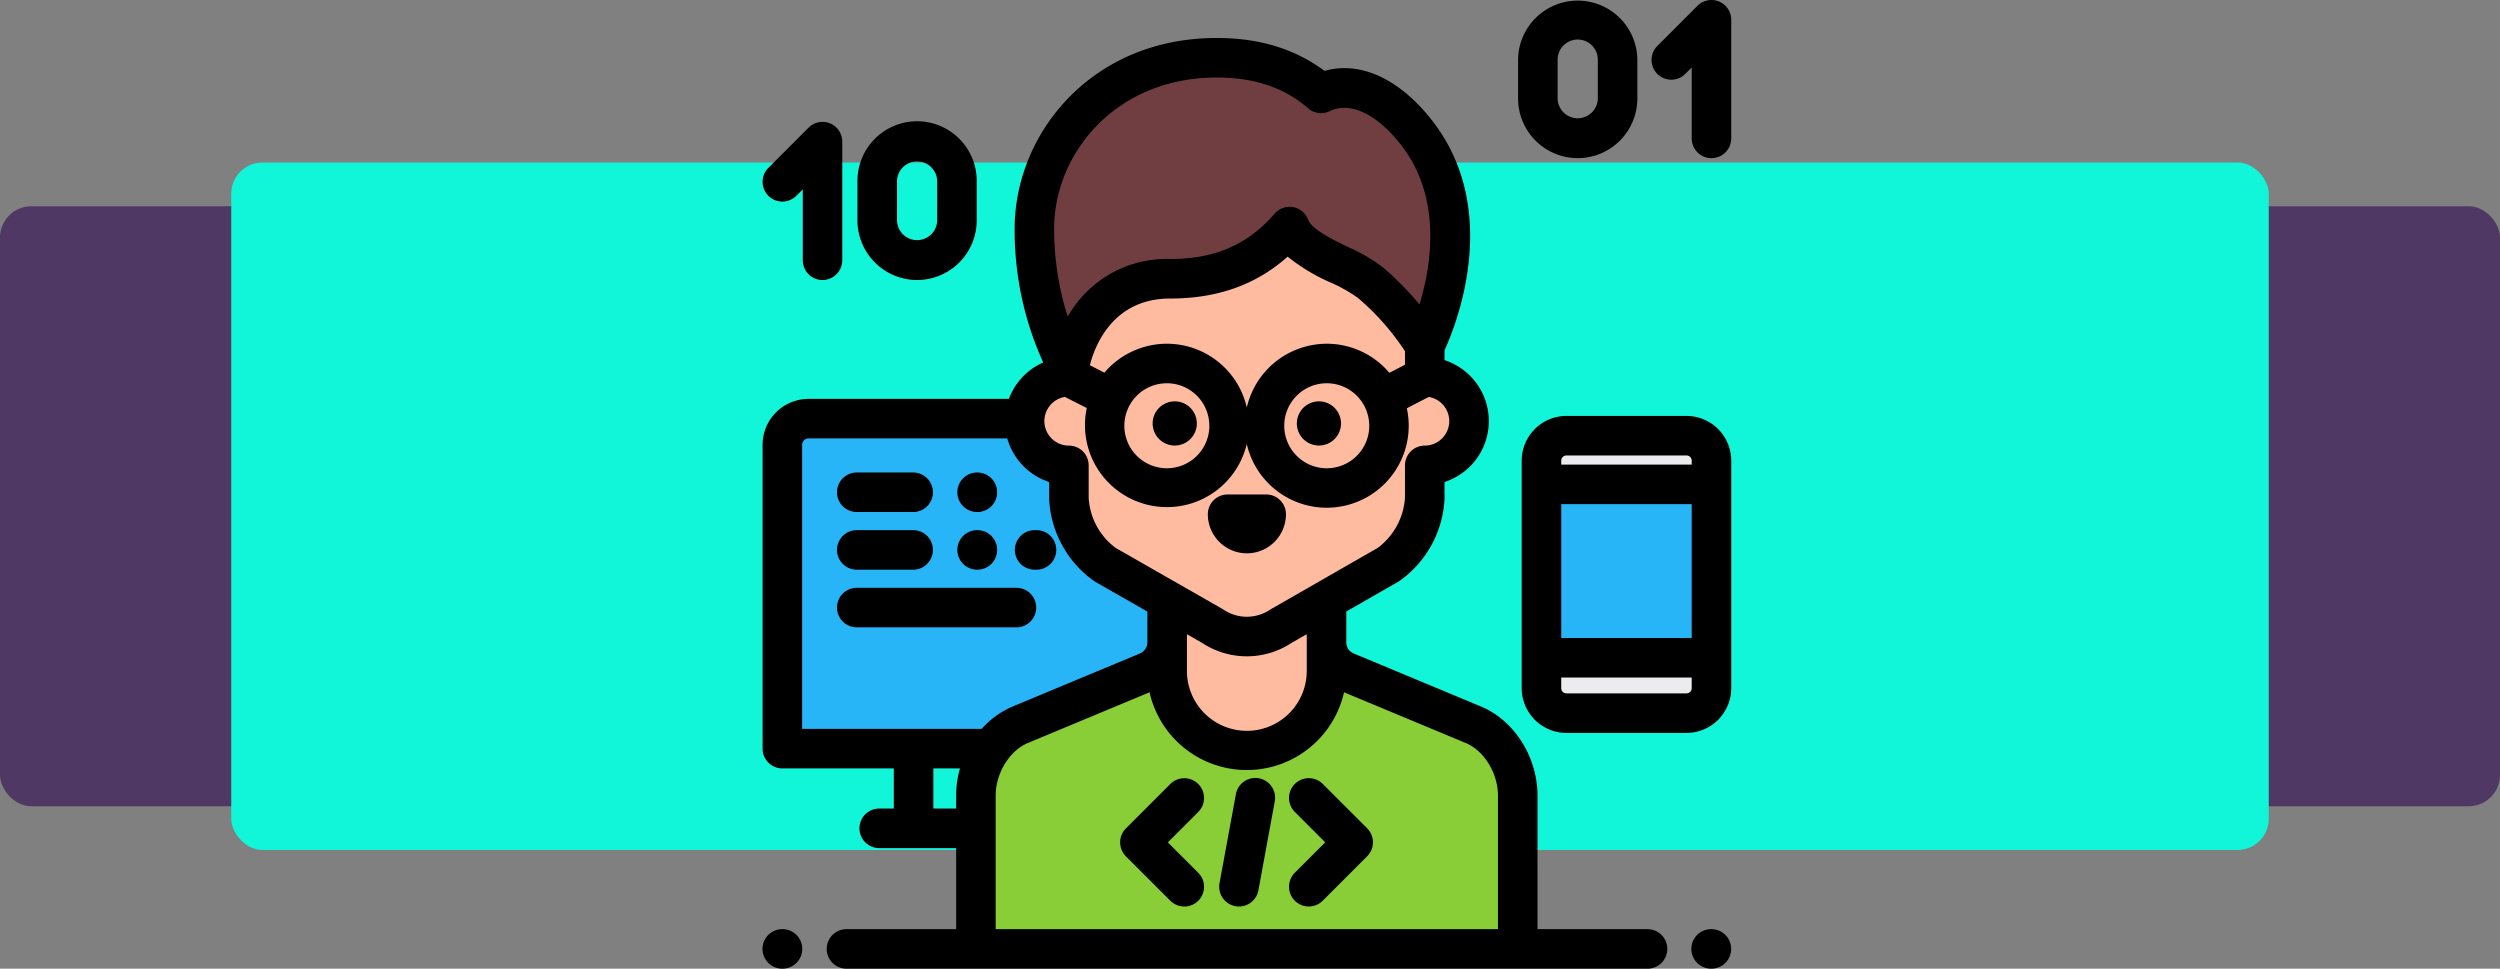 <svg xmlns="http://www.w3.org/2000/svg" width="400" height="154.989" viewBox="0 0 400 154.989">
  <rect x="0" y="0" width="400" height="154.989" fill="#808080" stroke="none"/>
  <g id="Grupo_1225647" data-name="Grupo 1225647" transform="translate(-1020 -12171)">
    <g id="Grupo_1225644" data-name="Grupo 1225644" transform="translate(0)">
      <rect id="equipo-de-desarrolladores-haciendo-una-tormenta-de-ideas-para-optimizar-el-codigo" width="400" height="96" rx="5" transform="translate(1020 12204)" fill="#4f3864"/>
      <rect id="equipo-de-desarrolladores-haciendo-una-tormenta-de-ideas-para-optimizar-el-codigo-2" data-name="equipo-de-desarrolladores-haciendo-una-tormenta-de-ideas-para-optimizar-el-codigo" width="326" height="110" rx="5" transform="translate(1057 12197)" fill="#11f5d8"/>
    </g>
    <g id="programmer_360487_1_" data-name="programmer_360487 (1)" transform="translate(1142 12170.981)">
      <g id="Grupo_1225645" data-name="Grupo 1225645" transform="translate(124.635 69.729)">
        <path id="Trazado_1053084" data-name="Trazado 1053084" d="M438.9,234.282v3.791H411.7v-3.791a4,4,0,0,1,4-4h19.211a4,4,0,0,1,4,4Z" transform="translate(-411.7 -230.286)" fill="#ecebed"/>
        <path id="Trazado_1053085" data-name="Trazado 1053085" d="M415.839,347.646H438.9v4.866a4,4,0,0,1-4,4H415.695a4,4,0,0,1-4-4v-4.866Z" transform="translate(-411.699 -312.117)" fill="#ecebed"/>
      </g>
      <g id="Grupo_1225646" data-name="Grupo 1225646" transform="translate(3.178 67.006)">
        <rect id="Rectángulo_422196" data-name="Rectángulo 422196" width="27.201" height="27.742" transform="translate(121.458 10.509)" fill="#27b5f7"/>
        <path id="Trazado_1053086" data-name="Trazado 1053086" d="M85.405,225.57v48.52H10.5V225.57a4.184,4.184,0,0,1,4.083-4.278h66.74a4.184,4.184,0,0,1,4.083,4.278Z" transform="translate(-10.499 -221.292)" fill="#27b5f7"/>
      </g>
      <path id="Trazado_1053087" data-name="Trazado 1053087" d="M143.395,319.126v6.162a5.1,5.1,0,0,1-3.138,4.707L119.9,338.476c-4.3,1.792-7.1,6.663-7.1,11.321v24.549h86.689V349.8c0-4.659-2.8-9.53-7.1-11.321l-20.356-8.481a5.1,5.1,0,0,1-3.138-4.707v-6.162Z" transform="translate(-78.651 -222.502)" fill="#febba0"/>
      <path id="Trazado_1053088" data-name="Trazado 1053088" d="M192.384,354.054l-20.356-8.481a5.1,5.1,0,0,1-3.1-4.105v3.88a12.83,12.83,0,0,1-12.792,12.792h0a12.829,12.829,0,0,1-12.792-12.792v-3.8a5.1,5.1,0,0,1-3.09,4.027L119.9,354.053c-4.3,1.792-7.1,6.663-7.1,11.321v24.549h86.689V365.375C199.486,360.717,196.684,355.846,192.384,354.054Z" transform="translate(-78.649 -238.08)" fill="#89cd37"/>
      <path id="Trazado_1053089" data-name="Trazado 1053089" d="M202.557,112.507v-9.216a28.411,28.411,0,0,0-56.822,0h-.111v9.216a7.085,7.085,0,1,0,0,14.17v5.289a13.9,13.9,0,0,0,5.81,10.607l17.127,9.791a9.827,9.827,0,0,0,11.06,0l17.076-9.791a13.946,13.946,0,0,0,5.861-10.607v-5.289a7.085,7.085,0,1,0,0-14.17Z" transform="translate(-96.599 -52.198)" fill="#febba0"/>
      <path id="Trazado_1053090" data-name="Trazado 1053090" d="M204.809,42.478c-5.36-6.83-11.028-8.288-15.236-6.239-3.337-2.852-8.336-5.7-16.686-5.7-18.859,0-29.179,14.469-29.179,27.329,0,13.724,5.521,22.47,5.521,22.47S151.285,65.9,165.417,65.9c9.447,0,15.14-3.751,19.113-8.353,1.688,4.4,9.864,6.246,13.075,9.085,6.357,5.618,8.552,10.015,8.552,10.015S216.174,56.958,204.809,42.478Z" transform="translate(-100.203 -21.281)" fill="#703e41"/>
      <path id="Trazado_1053091" data-name="Trazado 1053091" d="M106.185,256.064h-.041a3.163,3.163,0,1,1,0-6.326h.041a3.163,3.163,0,1,1,0,6.326Z" transform="translate(-71.805 -174.12)"/>
      <path id="Trazado_1053092" data-name="Trazado 1053092" d="M51.556,256.064H42.531a3.163,3.163,0,1,1,0-6.326h9.025a3.163,3.163,0,1,1,0,6.326Z" transform="translate(-27.45 -174.12)"/>
      <path id="Trazado_1053093" data-name="Trazado 1053093" d="M68.081,317.01H42.531a3.163,3.163,0,0,1,0-6.326h25.55a3.163,3.163,0,0,1,0,6.326Z" transform="translate(-27.45 -216.616)"/>
      <path id="Trazado_1053094" data-name="Trazado 1053094" d="M106.185,286.536h-.041a3.163,3.163,0,0,1,0-6.326h.041a3.163,3.163,0,0,1,0,6.326Z" transform="translate(-71.805 -195.368)"/>
      <path id="Trazado_1053095" data-name="Trazado 1053095" d="M51.556,286.537H42.531a3.163,3.163,0,1,1,0-6.326h9.025a3.163,3.163,0,1,1,0,6.326Z" transform="translate(-27.45 -195.368)"/>
      <path id="Trazado_1053096" data-name="Trazado 1053096" d="M136.857,286.537h-.3a3.163,3.163,0,1,1,0-6.326h.3a3.163,3.163,0,1,1,0,6.326Z" transform="translate(-93.015 -195.368)"/>
      <path id="Trazado_1053097" data-name="Trazado 1053097" d="M3.2,497.411H3.163a3.163,3.163,0,0,1,0-6.326H3.2a3.163,3.163,0,0,1,0,6.326Z" transform="translate(0 -342.403)"/>
      <path id="Trazado_1053098" data-name="Trazado 1053098" d="M494.12,497.411h-.041a3.163,3.163,0,0,1,0-6.326h.041a3.163,3.163,0,0,1,0,6.326Z" transform="translate(-342.299 -342.403)"/>
      <path id="Trazado_1053099" data-name="Trazado 1053099" d="M285.934,219.2a3.535,3.535,0,1,1,3.536-3.535A3.539,3.539,0,0,1,285.934,219.2Z" transform="translate(-196.906 -147.894)"/>
      <path id="Trazado_1053100" data-name="Trazado 1053100" d="M209.729,219.2a3.535,3.535,0,1,1,3.536-3.535A3.54,3.54,0,0,1,209.729,219.2Z" transform="translate(-143.771 -147.894)"/>
      <path id="Trazado_1053101" data-name="Trazado 1053101" d="M241.614,270.767a6.261,6.261,0,0,1-6.254-6.254,3.163,3.163,0,0,1,3.163-3.163H244.7a3.163,3.163,0,0,1,3.163,3.163A6.26,6.26,0,0,1,241.614,270.767Z" transform="translate(-164.108 -182.217)"/>
      <path id="Trazado_1053102" data-name="Trazado 1053102" d="M199.274,431.825a3.153,3.153,0,0,1-2.237-.926l-7.1-7.1a3.164,3.164,0,0,1,0-4.474l7.1-7.1a3.163,3.163,0,1,1,4.473,4.474l-4.867,4.867,4.867,4.867a3.163,3.163,0,0,1-2.237,5.4Z" transform="translate(-131.788 -286.766)"/>
      <path id="Trazado_1053103" data-name="Trazado 1053103" d="M281.445,431.824a3.163,3.163,0,0,1-2.237-5.4l4.867-4.867-4.867-4.867a3.163,3.163,0,0,1,4.474-4.474l7.1,7.1a3.164,3.164,0,0,1,0,4.473l-7.1,7.1A3.153,3.153,0,0,1,281.445,431.824Z" transform="translate(-194.036 -286.765)"/>
      <path id="Trazado_1053104" data-name="Trazado 1053104" d="M244.536,431.658a3.2,3.2,0,0,1-.576-.053,3.163,3.163,0,0,1-2.538-3.683l2.628-14.28a3.163,3.163,0,0,1,6.221,1.145l-2.628,14.28A3.165,3.165,0,0,1,244.536,431.658Z" transform="translate(-168.298 -286.599)"/>
      <path id="Trazado_1053105" data-name="Trazado 1053105" d="M59.728,89.735a9.552,9.552,0,0,1-9.542-9.542v-6.22a9.542,9.542,0,1,1,19.083,0v6.221A9.552,9.552,0,0,1,59.728,89.735Zm0-18.978a3.219,3.219,0,0,0-3.216,3.216v6.221a3.216,3.216,0,0,0,6.431,0v-6.22A3.22,3.22,0,0,0,59.728,70.758Z" transform="translate(-34.993 -44.913)"/>
      <path id="Trazado_1053106" data-name="Trazado 1053106" d="M9.64,89.736a3.163,3.163,0,0,1-3.163-3.163V75.231L5.45,76.259A3.163,3.163,0,0,1,.976,71.785L7.4,65.359A3.163,3.163,0,0,1,12.8,67.6V86.573A3.163,3.163,0,0,1,9.64,89.736Z" transform="translate(-0.035 -44.913)"/>
      <path id="Trazado_1053107" data-name="Trazado 1053107" d="M408.878,25.322a9.552,9.552,0,0,1-9.542-9.542V9.561a9.542,9.542,0,0,1,19.083,0v6.221A9.552,9.552,0,0,1,408.878,25.322Zm0-18.978a3.219,3.219,0,0,0-3.216,3.216v6.221a3.216,3.216,0,0,0,6.431,0V9.561A3.219,3.219,0,0,0,408.878,6.345Z" transform="translate(-278.443)"/>
      <path id="Trazado_1053108" data-name="Trazado 1053108" d="M479.464,25.322A3.163,3.163,0,0,1,476.3,22.16V10.818l-1.027,1.028A3.163,3.163,0,1,1,470.8,7.372L477.227.945a3.163,3.163,0,0,1,5.4,2.237V22.16A3.162,3.162,0,0,1,479.464,25.322Z" transform="translate(-327.627 0)"/>
      <path id="Trazado_1053109" data-name="Trazado 1053109" d="M427.62,219.838H408.409A7.167,7.167,0,0,0,401.251,227v36.4a7.167,7.167,0,0,0,7.158,7.159H427.62a7.167,7.167,0,0,0,7.158-7.159V227A7.167,7.167,0,0,0,427.62,219.838Zm-20.043,14.113h20.875v21.416H407.577Zm0-6.954a.834.834,0,0,1,.833-.833H427.62a.834.834,0,0,1,.833.833v.628H407.578V227Zm20.875,36.4a.834.834,0,0,1-.833.833H408.409a.834.834,0,0,1-.833-.833v-1.7h20.875v1.7Z" transform="translate(-279.779 -153.272)"/>
      <path id="Trazado_1053110" data-name="Trazado 1053110" d="M141.583,162.676H124.035V141.29c0-6.165-3.721-12.021-9.048-14.241l-20.356-8.481a1.929,1.929,0,0,1-1.168-1.488c0-.015,0-.03,0-.045a1.9,1.9,0,0,1-.019-.254v-4.925l8.268-4.741c.058-.033.114-.068.17-.1A17.081,17.081,0,0,0,109.149,94c.006-.08.009-.161.009-.241V91.137a10.249,10.249,0,0,0,0-19.5V70.07c1.8-3.927,9.3-22.4-2.027-36.831-5.233-6.668-11.509-9.5-17.161-7.88-4.781-3.543-10.444-5.269-17.248-5.269-20.244,0-32.342,15.5-32.342,30.492a51.085,51.085,0,0,0,4.567,21.425,10.3,10.3,0,0,0-5.489,5.83H7.3A7.354,7.354,0,0,0,.051,85.278V133.8a3.163,3.163,0,0,0,3.163,3.163H21.045v6.421H18.712a3.163,3.163,0,1,0,0,6.326H31.021v12.968H13.473a3.163,3.163,0,0,0,0,6.326h128.11a3.163,3.163,0,1,0,0-6.325ZM109.916,81.389a3.926,3.926,0,0,1-3.922,3.922,3.163,3.163,0,0,0-3.163,3.163v5.162a10.886,10.886,0,0,1-4.365,8.045l-16.982,9.737c-.058.033-.114.068-.17.1a6.692,6.692,0,0,1-7.574,0c-.057-.038-.114-.073-.173-.107l-17.031-9.736a10.721,10.721,0,0,1-4.312-8.043V88.473a3.163,3.163,0,0,0-3.163-3.163,3.919,3.919,0,0,1-.641-7.786l3.5,1.771a13.12,13.12,0,0,0,25.6,5.753,13.12,13.12,0,0,0,25.61-5.714l3.513-1.808A3.925,3.925,0,0,1,109.916,81.389Zm-22.8,34.094v5.78a9.586,9.586,0,1,1-19.171,0v-5.776l2.4,1.374a13.007,13.007,0,0,0,14.366,0Zm3.2-46.47A13.143,13.143,0,0,0,77.523,79.219a13.111,13.111,0,0,0-22.778-5.585l-2.33-1.179c.731-2.9,3.558-10.676,12.835-10.676,7.575,0,13.764-2.2,18.81-6.7a30.187,30.187,0,0,0,6.908,4.158,23.1,23.1,0,0,1,4.375,2.479,39.539,39.539,0,0,1,7.488,8.493v2.163l-2.5,1.29A13.094,13.094,0,0,0,90.315,69.012Zm6.8,13.122a6.8,6.8,0,1,1-6.8-6.8A6.8,6.8,0,0,1,97.112,82.134Zm-25.584,0a6.8,6.8,0,1,1-6.8-6.8A6.8,6.8,0,0,1,71.528,82.134Zm1.193-55.717c7.932,0,12.148,2.82,14.63,4.941a3.164,3.164,0,0,0,3.439.44c3.247-1.581,7.5.418,11.364,5.347h0c6.644,8.465,4.912,19.264,3,25.564a53.692,53.692,0,0,0-5.62-5.73,26.043,26.043,0,0,0-5.795-3.427c-2.59-1.261-5.812-2.831-6.423-4.421a3.163,3.163,0,0,0-5.347-.933c-4.274,4.951-9.586,7.257-16.718,7.257a18.118,18.118,0,0,0-16.067,8.691c-.111.176-.218.351-.322.526A46.4,46.4,0,0,1,46.7,50.583C46.7,38.7,56.435,26.416,72.721,26.416ZM31.02,141.29v2.092H27.371v-6.421h4.262A15.806,15.806,0,0,0,31.02,141.29ZM35.1,130.636H6.377V85.278a1.046,1.046,0,0,1,.92-1.115H39.2A10.288,10.288,0,0,0,45.9,91.137v2.626c0,.08,0,.161.009.241a17.061,17.061,0,0,0,7.221,13.006q.085.056.173.107l8.315,4.754v4.91a1.932,1.932,0,0,1-1.192,1.787l-20.356,8.482A13.87,13.87,0,0,0,35.1,130.636Zm82.606,32.04H37.346V141.29c0-3.565,2.216-7.177,5.155-8.4l19.462-8.109a15.951,15.951,0,0,0,31.119,0l19.47,8.113c2.939,1.225,5.155,4.837,5.155,8.4v21.386Z" transform="translate(-0.036 -13.995)"/>
    </g>
  </g>
</svg>
